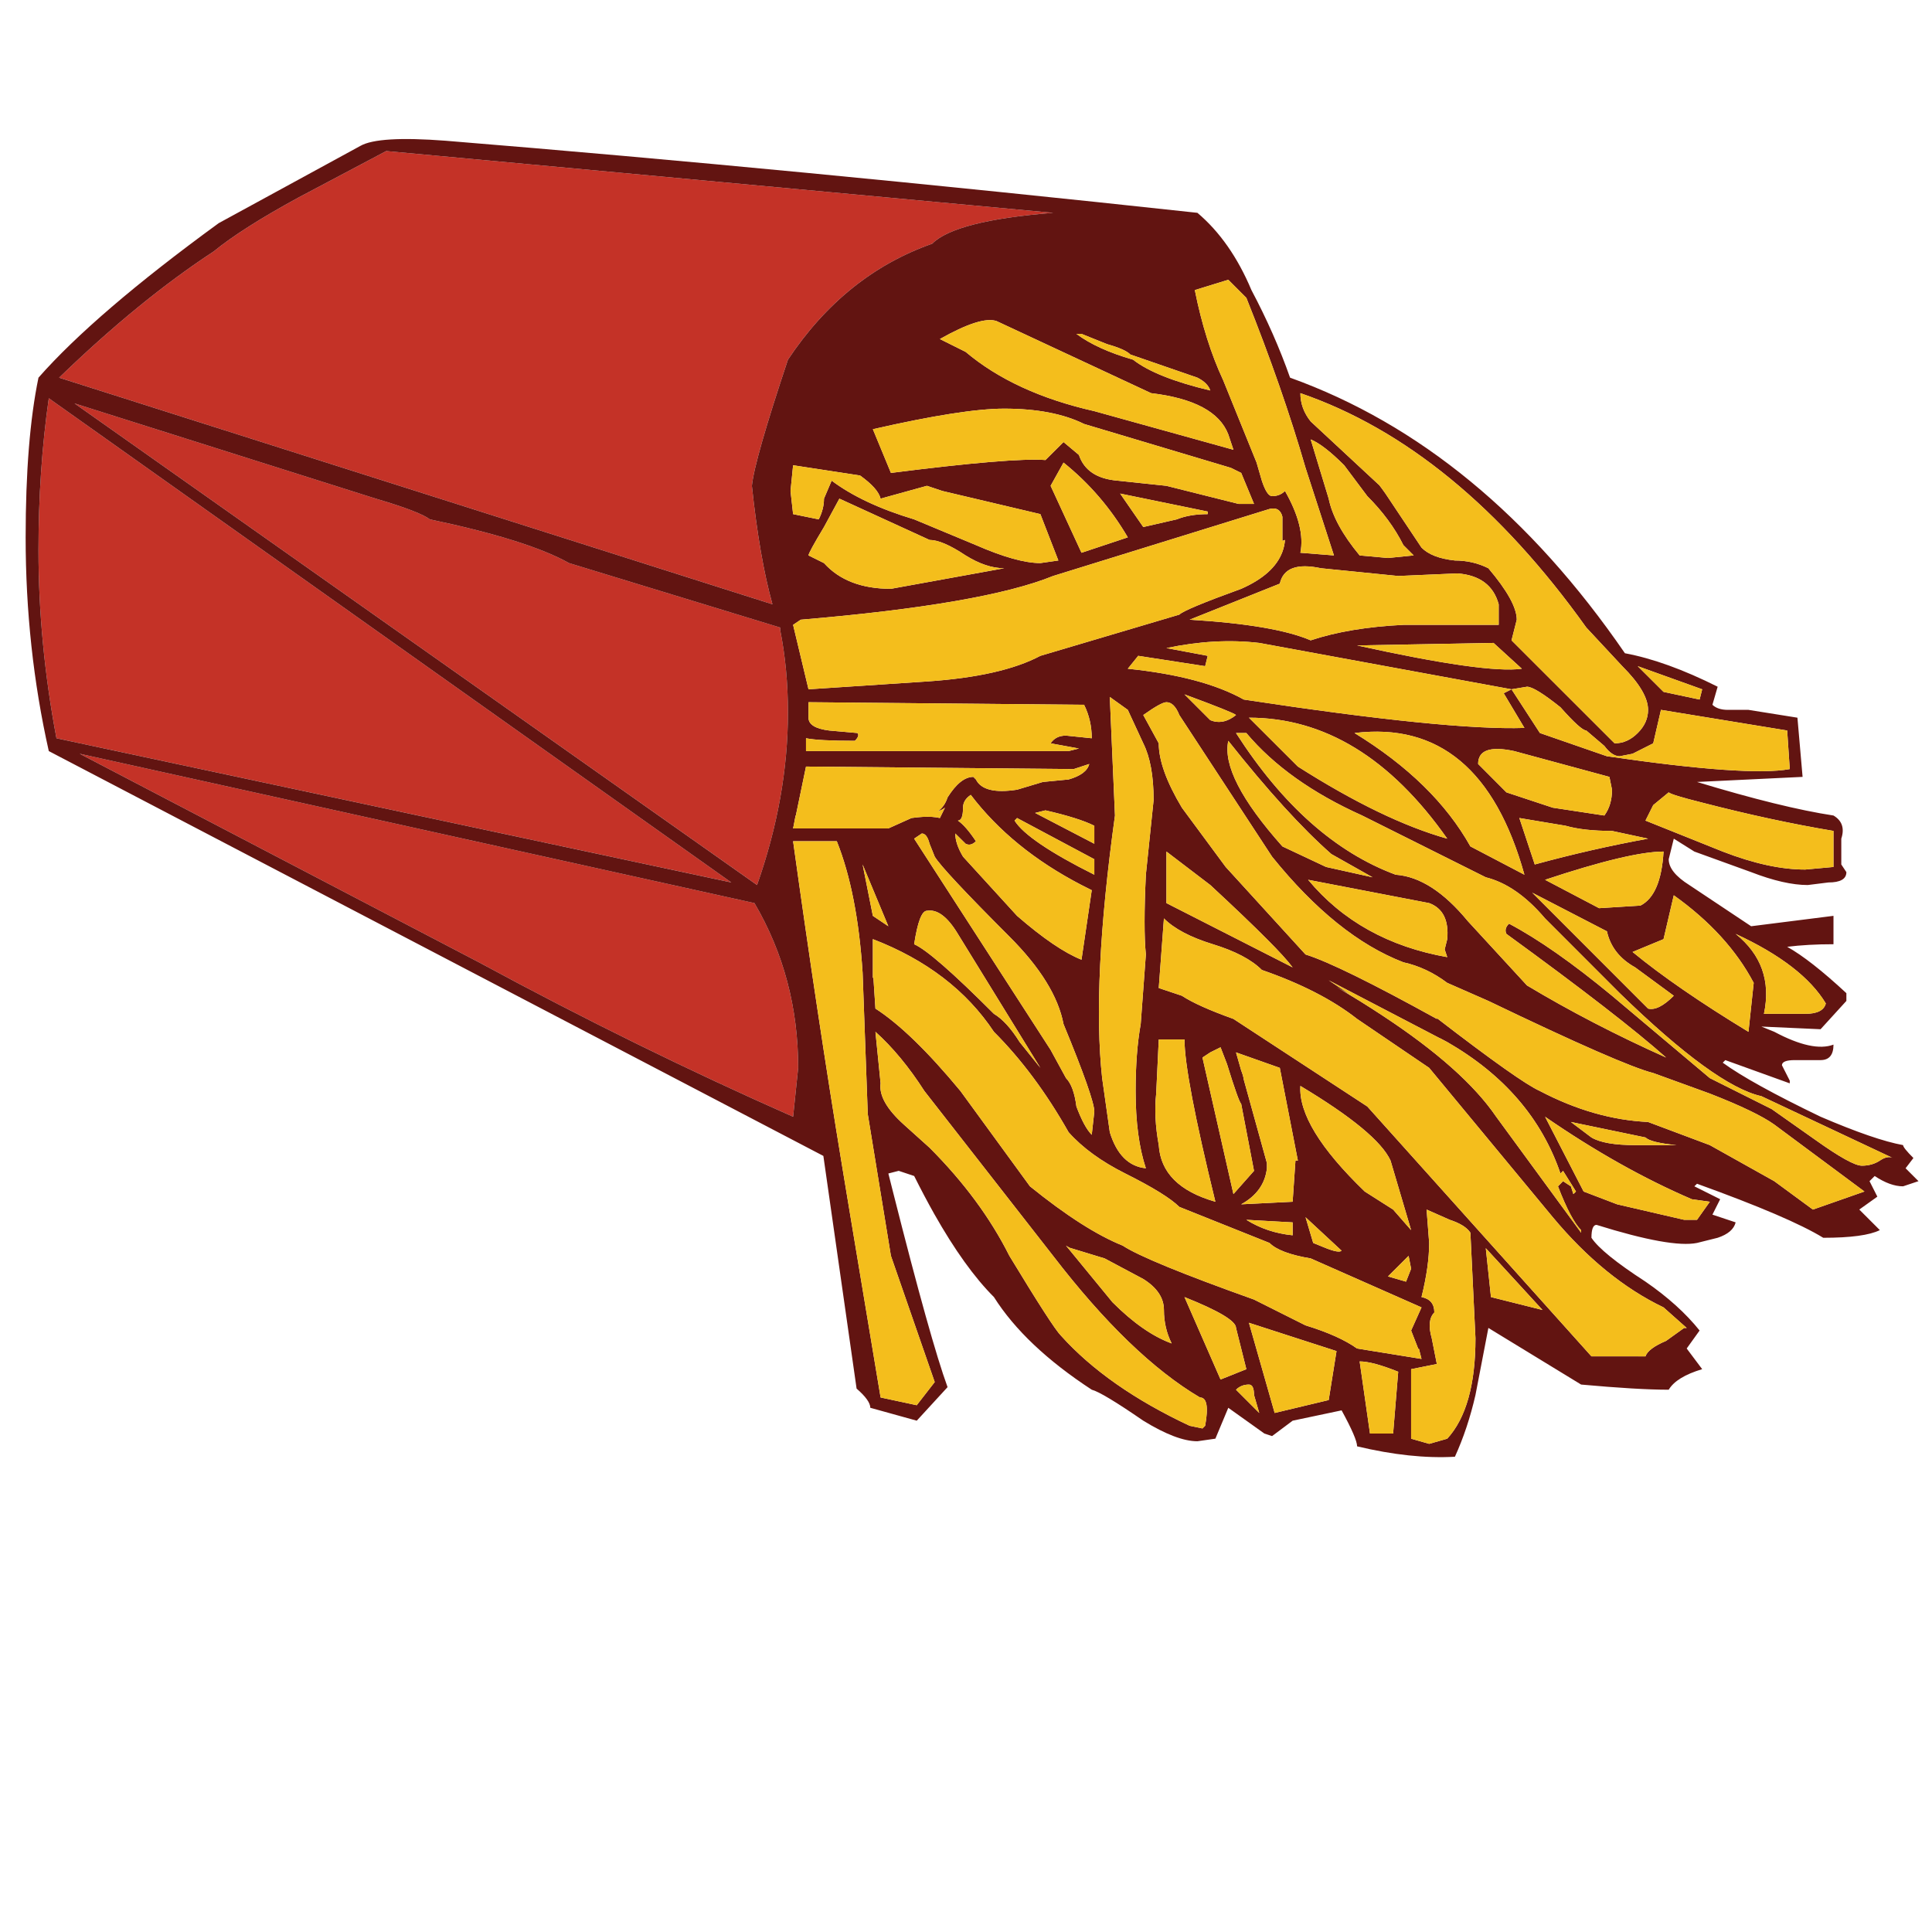 <?xml version="1.0" encoding="utf-8"?>
<!-- Generator: Adobe Illustrator 16.0.0, SVG Export Plug-In . SVG Version: 6.00 Build 0)  -->
<!DOCTYPE svg PUBLIC "-//W3C//DTD SVG 1.1//EN" "http://www.w3.org/Graphics/SVG/1.1/DTD/svg11.dtd">
<svg version="1.1" id="Layer_1" xmlns="http://www.w3.org/2000/svg" xmlns:xlink="http://www.w3.org/1999/xlink" x="0px" y="0px"
	 width="300px" height="300px" viewBox="0 0 300 300" enable-background="new 0 0 300 300" xml:space="preserve">
<g>
	<path fill-rule="evenodd" clip-rule="evenodd" fill="#C43227" d="M123.941,165.817l-0.789,7.589
		c-16.271-7.188-32.535-15.183-48.791-23.981L12.374,117.04l104.78,23.193C121.679,147.955,123.941,156.483,123.941,165.817z
		 M58.358,77.429c4.533,1.336,7.335,2.409,8.403,3.219c10.127,2.129,17.329,4.392,21.602,6.787l32.786,10.006v0.401
		c0.802,3.999,1.203,8.261,1.203,12.786c0,8.799-1.599,17.732-4.796,26.799L11.571,62.64L58.358,77.429z M5.974,85.432
		c0-8.258,0.534-16.122,1.602-23.594l105.983,75.189L8.767,114.635C6.905,104.768,5.974,95.033,5.974,85.432z M9.18,58.645
		c8.265-7.998,16.262-14.531,23.994-19.599c2.93-2.396,7.33-5.193,13.199-8.39l13.6-7.201l103.554,9.592
		c-10.128,0.802-16.389,2.401-18.785,4.797c-9.067,3.198-16.531,9.2-22.392,18.008c-3.464,10.385-5.331,16.914-5.598,19.586
		c0.793,7.472,1.857,13.604,3.193,18.396L9.18,58.645z"/>
	<path fill-rule="evenodd" clip-rule="evenodd" fill="#621411" d="M9.18,58.645l110.766,35.19c-1.336-4.792-2.4-10.924-3.193-18.396
		c0.267-2.672,2.134-9.201,5.598-19.586c5.86-8.808,13.324-14.811,22.392-18.008c2.396-2.396,8.657-3.995,18.785-4.797
		L59.973,23.455l-13.6,7.201c-5.869,3.197-10.269,5.994-13.199,8.39C25.442,44.113,17.445,50.646,9.18,58.645z M33.962,34.65
		l22.004-11.998c1.861-1.06,6.262-1.327,13.199-0.801c35.992,2.931,74.914,6.662,116.766,11.195c3.465,2.931,6.262,6.93,8.39,11.998
		c2.406,4.533,4.405,9.066,5.999,13.6c20.004,7.196,37.336,21.461,51.996,42.792c4.266,0.792,9.066,2.525,14.401,5.197l-0.813,2.805
		c0.543,0.526,1.344,0.79,2.404,0.79h3.193l7.602,1.214l0.801,9.192l-16.393,0.789c8.792,2.664,15.854,4.399,21.19,5.21
		c1.335,0.792,1.74,1.991,1.213,3.594v4.007l0.79,1.189c0,1.069-0.931,1.604-2.793,1.604l-3.205,0.4
		c-2.404,0-5.336-0.667-8.791-2.004l-8.817-3.193l-3.193-2.003l-0.789,3.193c0,1.336,1.064,2.671,3.193,4.007l9.606,6.399
		l12.786-1.615v4.408c-2.664,0-5.061,0.134-7.189,0.4c2.396,1.336,5.46,3.736,9.192,7.201v1.202l-4.008,4.396l-9.191-0.414
		l2.004,0.813c3.999,2.129,7.063,2.793,9.192,1.991c0,1.604-0.669,2.405-2.005,2.405h-3.995c-1.335,0-2.004,0.268-2.004,0.802
		l1.215,2.392v0.414l-10.005-3.607l-0.402,0.401c2.94,2.137,8.004,4.933,15.191,8.39c5.603,2.404,9.873,3.874,12.812,4.407
		c0,0.269,0.534,0.936,1.604,2.005l-1.215,1.59l2.003,2.004l-2.392,0.801c-1.336,0-2.806-0.534-4.408-1.602l-0.802,0.801
		l1.215,2.405l-2.806,2.003l3.194,3.193c-1.595,0.793-4.524,1.19-8.791,1.19c-3.466-2.129-9.998-4.927-19.6-8.391l-0.413,0.399
		l4.008,2.004l-1.202,2.393l3.606,1.202c-0.267,1.068-1.198,1.866-2.793,2.393l-3.206,0.801c-2.672,0.542-7.872-0.392-15.604-2.805
		c-0.525,0-0.789,0.667-0.789,2.004c1.061,1.603,3.857,3.873,8.391,6.812c3.473,2.396,6.273,4.926,8.403,7.589l-2.004,2.793
		l2.405,3.207c-2.672,0.801-4.405,1.864-5.198,3.192c-3.205,0-7.738-0.268-13.6-0.801l-14.402-8.792l-2.003,10.406
		c-0.793,3.466-1.858,6.663-3.193,9.594c-4.532,0.259-9.597-0.28-15.189-1.615c0-0.793-0.803-2.654-2.405-5.587l-7.602,1.604
		l-3.194,2.391l-1.202-0.399l-5.597-3.995l-2.005,4.796l-2.792,0.401c-2.137,0-4.938-1.065-8.403-3.193
		c-4.258-2.931-6.925-4.534-8.002-4.81c-6.922-4.525-11.985-9.321-15.191-14.388c-3.021-3.015-6.114-7.323-9.279-12.925
		c-1.027-1.829-2.062-3.787-3.105-5.873l-2.405-0.802l-1.603,0.413c0.25,0.993,0.497,1.971,0.739,2.931
		c3.891,15.396,6.708,25.477,8.453,30.243l-4.783,5.21l-7.214-2.004c0-0.752-0.709-1.745-2.129-2.98l-5.159-36.13L7.576,116.627
		C5.181,105.965,3.982,94.903,3.982,83.44c0-10.135,0.664-18.401,1.992-24.796C11.842,51.974,21.173,43.976,33.962,34.65z
		 M5.974,85.432c0,9.601,0.931,19.335,2.792,29.203l104.793,22.392L7.576,61.838C6.508,69.31,5.974,77.174,5.974,85.432z
		 M58.358,77.429L11.571,62.64l105.983,74.788c3.197-9.067,4.796-18,4.796-26.799c0-4.525-0.401-8.787-1.203-12.786v-0.401
		L88.363,87.435c-4.273-2.396-11.475-4.658-21.602-6.787C65.693,79.838,62.891,78.765,58.358,77.429z M123.152,79.833l3.982,0.814
		c0.543-1.077,0.814-2.15,0.814-3.219l1.189-2.793c3.207,2.405,7.477,4.409,12.812,6.012l9.591,3.995
		c4.26,1.862,7.595,2.792,10.008,2.792l2.793-0.401l-2.793-7.201l-15.216-3.594l-2.392-0.801l-7.201,1.991
		c-0.259-1.06-1.323-2.258-3.193-3.594l-10.394-1.59l-0.401,3.995L123.152,79.833z M123.152,97.028l2.392,10.006l18.396-1.215
		c7.732-0.525,13.599-1.854,17.608-3.982l21.577-6.399c0.533-0.543,3.735-1.879,9.605-4.008c3.405-1.495,5.538-3.41,6.398-5.748
		c0.218-0.584,0.351-1.198,0.401-1.841l-0.401,0.15v-3.757c-0.267-1.06-0.935-1.461-2.004-1.202l-33.599,10.406
		c-7.197,2.931-20.259,5.193-39.186,6.788L123.152,97.028z M125.544,111.442c0,1.061,1.069,1.725,3.206,1.992l4.384,0.388
		c0.275,0.267,0.146,0.671-0.389,1.214c-3.74,0-6.27-0.134-7.589-0.401v1.992h40.776l1.603-0.401l-4.396-0.801
		c0.526-0.801,1.322-1.202,2.392-1.202l3.995,0.413c0-1.87-0.396-3.602-1.189-5.197l-42.792-0.4V111.442z M171.93,53.447
		l-3.994-1.603h-0.79c2.129,1.595,5.06,2.93,8.792,4.007c2.396,1.862,6.395,3.456,11.997,4.784
		c-0.268-0.793-0.935-1.457-2.004-1.991l-10.406-3.594C174.998,54.508,173.801,53.973,171.93,53.447z M190.728,43.442l-5.197,1.603
		c1.067,5.335,2.537,10.002,4.407,14l5.185,12.787l0.814,2.804c0.525,1.604,1.057,2.405,1.59,2.405c0.803,0,1.47-0.267,2.005-0.801
		c2.129,3.732,2.926,6.93,2.392,9.592l5.21,0.414l-4.409-13.6c-2.396-8.273-5.46-17.073-9.192-26.399L190.728,43.442z
		 M149.94,54.637c5.068,4.275,11.73,7.342,19.986,9.205l21.603,5.998l-0.801-2.392c-1.336-3.473-5.332-5.606-11.985-6.399
		l-24.006-11.195c-1.604-0.543-4.535,0.388-8.792,2.792L149.94,54.637z M163.139,75.438l4.797,10.394l7.188-2.392
		c-2.655-4.533-5.981-8.403-9.98-11.608L163.139,75.438z M165.143,68.639l2.392,2.003c0.802,2.396,2.802,3.728,5.998,3.995
		l7.589,0.802l11.196,2.805h2.405l-1.991-4.809l-1.604-0.789l-22.791-6.813c-3.206-1.587-7.343-2.379-12.411-2.379
		c-4.258,0-11.053,1.064-20.387,3.193l2.805,6.787c12.531-1.595,20.529-2.263,23.994-2.004L165.143,68.639z M127.949,81.837
		c-1.604,2.664-2.405,4.133-2.405,4.409l2.405,1.189c2.396,2.664,5.86,3.995,10.394,3.995l17.582-3.193
		c-1.853,0-3.849-0.664-5.985-1.991c-2.405-1.603-4.271-2.404-5.599-2.404l-14.001-6.412L127.949,81.837z M187.534,79.433
		l-13.601-2.792l3.594,5.196l5.197-1.189c1.336-0.542,2.938-0.814,4.81-0.814V79.433z M206.317,77.429
		c0.544,2.671,2.146,5.61,4.809,8.816l4.396,0.401l3.995-0.401l-1.603-1.603c-1.328-2.664-3.193-5.197-5.599-7.602l-3.594-4.796
		c-2.129-2.129-3.861-3.465-5.198-4.008L206.317,77.429z M172.33,108.224l0.802,18.409c-2.403,17.323-3.067,30.915-1.991,40.775
		l1.189,8.402c1.068,3.466,2.936,5.33,5.599,5.598c-1.061-3.188-1.591-7.188-1.591-11.997c0-3.999,0.263-7.463,0.79-10.394
		l0.801-10.808c-0.268-2.663-0.268-6.792,0-12.385l1.202-11.597c0-3.732-0.534-6.667-1.604-8.804l-2.404-5.197L172.33,108.224z
		 M175.123,103.841c7.731,0.793,13.734,2.387,18.009,4.784c21.063,3.206,35.59,4.675,43.58,4.408l-3.218-5.385l1.215-0.613
		l-39.173-7.201c-4.542-0.534-9.347-0.268-14.415,0.801l6.413,1.203l-0.401,1.603l-10.395-1.603L175.123,103.841z M177.527,111.029
		l2.404,4.396c0,2.664,1.198,5.994,3.594,9.994l6.801,9.204l12.397,13.588c3.466,1.077,10.261,4.412,20.388,10.006l0.051-0.088
		c8.574,6.604,13.892,10.365,15.954,11.283c5.603,2.938,11.2,4.542,16.794,4.809l9.592,3.594l10.007,5.599l5.998,4.408l8.003-2.805
		l-14.001-10.395c-1.871-1.336-5.206-2.938-10.007-4.81l-8.791-3.193c-3.205-0.801-11.737-4.533-25.598-11.195l-6.387-2.805
		c-2.137-1.604-4.407-2.667-6.812-3.193c-6.921-2.663-13.718-8.132-20.389-16.405l-14.4-21.991
		c-0.526-1.328-1.194-1.991-2.005-1.991C180.596,109.038,179.397,109.701,177.527,111.029z M191.93,111.029
		c-0.267-0.267-2.936-1.335-8.003-3.206l4.008,4.007C189.27,112.365,190.602,112.097,191.93,111.029z M198.729,90.628l-14.001,5.598
		c8.799,0.535,15.065,1.603,18.796,3.206c3.991-1.327,8.789-2.129,14.391-2.404h14.802v-3.193c-0.801-2.931-2.935-4.529-6.398-4.796
		l-9.205,0.401l-11.984-1.202C201.396,87.435,199.264,88.233,198.729,90.628z M203.524,65.445l10.608,9.855c0-0.008,0-0.017,0-0.024
		c0.333,0.434,0.669,0.889,1.002,1.365l5.598,8.39c1.061,1.077,2.788,1.745,5.185,2.003c1.861,0,3.594,0.401,5.196,1.203
		c2.939,3.464,4.409,6.128,4.409,7.99l-0.813,3.206l16.004,15.992c1.336,0,2.534-0.535,3.594-1.603
		c1.069-1.061,1.604-2.259,1.604-3.594c0-1.862-1.336-4.125-4.008-6.788l-5.586-5.999c-13.333-18.667-28.131-30.798-44.394-36.392
		C201.923,62.652,202.457,64.117,203.524,65.445z M234.709,107.034l4.407,6.788l10.407,3.606
		c14.651,2.137,24.114,2.801,28.389,1.991l-0.4-5.985l-19.598-3.206l-1.203,5.197l-3.205,1.616l-1.991,0.388
		c-0.802,0-1.6-0.534-2.393-1.603l-2.806-2.392c-0.534,0-1.87-1.203-4.008-3.607c-2.663-2.129-4.395-3.193-5.196-3.193
		L234.709,107.034z M231.916,99.833l-21.188,0.388c13.324,2.938,21.853,4.145,25.583,3.62L231.916,99.833z M258.314,107.435
		l5.598,1.19l0.401-1.59l-10.007-3.594L258.314,107.435z M284.701,129.025c-6.396-1.069-13.192-2.534-20.388-4.396
		c-3.208-0.802-4.939-1.332-5.198-1.591l-2.404,1.979l-1.202,2.405l11.996,4.809c4.802,1.862,9.067,2.793,12.8,2.793l4.396-0.401
		V129.025z M249.91,120.634l-14.789-4.007c-3.731-0.802-5.598-0.134-5.598,2.003l4.396,4.408l7.2,2.38l8.003,1.215
		c0.793-1.077,1.189-2.413,1.189-4.008L249.91,120.634z M250.312,129.025c-2.938,0-5.338-0.268-7.2-0.802l-7.189-1.202l2.394,7.213
		c5.868-1.603,11.733-2.939,17.595-4.007L250.312,129.025z M253.506,147.822c4.534,3.732,10.531,7.864,17.995,12.397l0.813-7.601
		c-2.671-5.068-6.808-9.602-12.41-13.6l-1.59,6.812L253.506,147.822z M254.72,140.621c2.129-1.069,3.327-3.865,3.595-8.391
		c-3.465,0-9.597,1.461-18.397,4.383l8.392,4.409L254.72,140.621z M249.523,144.615l-11.597-5.998l17.983,17.995
		c1.06,0.276,2.392-0.387,3.994-1.991l-5.998-4.408C251.51,148.878,250.049,147.012,249.523,144.615z M283.511,155.812
		c-2.404-3.99-7.071-7.589-14.001-10.795c3.998,3.206,5.465,7.343,4.396,12.411h6.399
		C282.175,157.427,283.243,156.889,283.511,155.812z M236.712,135.825c-4.525-16.255-13.321-23.589-26.386-22.003
		c8.266,5.067,14.263,10.936,17.996,17.607L236.712,135.825z M224.727,145.83c0.26-2.938-0.675-4.804-2.805-5.597l-18.797-3.62
		c5.334,6.403,12.535,10.407,21.602,12.01l-0.399-1.203L224.727,145.83z M214.709,157.716c8.382,5.518,14.256,10.747,17.619,15.69
		l13.188,18.008v-0.4c-1.062-1.068-2.259-3.335-3.594-6.801l0.788-0.801l1.216,0.801l0.388,1.202l0.401-0.399l-2.005-3.206
		l-0.401,0.413c-2.921-8.541-8.782-15.345-17.582-20.413c-0.283-0.15-0.566-0.3-0.851-0.451c-0.025-0.008-0.047-0.021-0.063-0.037
		l-0.225-0.112v0.013l-17.271-9.004l3.482,2.316c-0.734-0.418-1.498-0.844-2.292-1.277c1.303,0.759,2.563,1.516,3.783,2.266
		C212.467,156.257,213.606,156.988,214.709,157.716z M234.32,143.426c4.533,2.396,9.863,6.128,15.991,11.195l15.19,12.787
		l9.605,4.809l6.801,4.796c3.73,2.663,6.131,3.995,7.2,3.995c1.062,0,1.991-0.263,2.793-0.789c0.769-0.518,1.415-0.663,1.94-0.438
		l-20.337-9.567c-4.792-1.06-12.123-6.391-21.99-15.992l-11.598-11.609c-2.93-3.456-5.998-5.585-9.204-6.387l-19.197-9.592
		c-7.731-3.473-13.727-7.744-17.984-12.811h-1.602c7.196,11.204,15.461,18.538,24.796,22.003c3.731,0.267,7.464,2.667,11.194,7.201
		l9.192,9.993c6.671,3.999,13.871,7.732,21.603,11.195c-4.801-4.266-13.066-10.665-24.796-19.198
		C233.652,144.481,233.786,143.952,234.32,143.426z M245.904,185.016l5.209,1.99l10.395,2.404h2.003l1.991-2.805l-2.793-0.389
		c-7.463-3.205-15.06-7.476-22.792-12.811L245.904,185.016z M247.118,176.625c1.336,0.793,3.599,1.188,6.788,1.188h6.398
		c-2.663-0.267-4.262-0.662-4.796-1.188l-11.583-2.405L247.118,176.625z M221.521,187.82l0.4,5.185c0,2.403-0.396,5.206-1.189,8.404
		c1.327,0.258,1.991,1.055,1.991,2.391c-0.802,0.811-0.935,2.146-0.401,4.007l0.789,3.995l-3.994,0.803v10.794l2.805,0.801
		l2.805-0.801c2.923-3.197,4.384-8.395,4.384-15.592l-0.788-16.393c-0.535-0.811-1.604-1.478-3.207-2.004L221.521,187.82z
		 M219.117,197.013l-0.389-2.004l-3.206,3.193l2.806,0.813L219.117,197.013z M220.319,209.397h-0.113l-1.089-2.793l1.615-3.594
		l-17.208-7.603c-3.196-0.533-5.329-1.334-6.398-2.403l-14-5.598c-1.337-1.327-4.134-3.056-8.392-5.185
		c-3.731-1.871-6.666-4.008-8.803-6.412c-3.465-6.128-7.33-11.325-11.598-15.592c-4.256-6.402-10.523-11.199-18.796-14.389v5.986
		c0.025,0.017,0.054,0.033,0.087,0.051l0.313,4.745c3.732,2.405,8.131,6.671,13.199,12.799l10.795,14.802
		c5.603,4.534,10.403,7.602,14.401,9.206c2.396,1.586,9.191,4.379,20.389,8.376l8.001,4.009c3.466,1.061,6.133,2.259,8.004,3.594
		l10.005,1.616L220.319,209.397z M219.117,191.014l-3.193-10.795c-1.336-2.938-6.003-6.804-14.001-11.597
		c-0.259,4.258,3.072,9.724,9.993,16.394l4.408,2.805L219.117,191.014z M230.713,193.819l0.802,7.59l8.003,2.003L230.713,193.819z
		 M247.118,210.612h8.391c0.267-0.81,1.335-1.611,3.206-2.404l2.793-2.004h0.4l-3.594-3.193
		c-6.128-2.938-11.859-7.605-17.195-14.001l-19.197-23.192l-11.194-7.602c-3.733-2.938-8.663-5.473-14.791-7.602
		c-1.603-1.602-4.137-2.934-7.601-3.994c-3.474-1.069-6.008-2.405-7.602-4.008l-0.803,10.808l3.594,1.201
		c1.604,1.061,4.271,2.26,8.003,3.595l20.788,13.6L247.118,210.612z M205.918,134.622l7.213,1.603l-6.399-3.607
		c-4.542-3.99-9.876-9.851-16.004-17.582c-0.803,3.732,1.999,9.195,8.402,16.393L205.918,134.622z M169.926,133.42l-11.997-6.399
		l-0.389,0.401c1.337,2.137,5.465,4.938,12.386,8.403V133.42z M169.926,128.223c-1.594-0.801-4.124-1.599-7.589-2.391l-1.602,0.4
		l9.19,4.784V128.223z M169.525,138.229l-1.59-0.801c-7.196-3.731-12.928-8.398-17.195-14c-0.801,0.534-1.202,1.197-1.202,1.991
		c0,1.335-0.267,2.003-0.801,2.003c0.801,0.535,1.737,1.604,2.804,3.206c-0.533,0.535-1.067,0.664-1.601,0.388l-1.604-1.59
		c0,1.06,0.401,2.258,1.202,3.594l8.39,9.192c4,3.473,7.335,5.744,10.007,6.812L169.525,138.229z M179.932,161.409l-0.4,8.402
		c-0.267,2.396-0.134,5.064,0.4,8.002c0.268,4.268,3.198,7.198,8.791,8.792c-3.197-13.058-4.796-21.456-4.796-25.196H179.932z
		 M196.727,145.83c-2.13-2.146-5.06-4.946-8.792-8.403l-6.813-5.197v8.003l19.6,9.98
		C199.928,149.153,198.596,147.692,196.727,145.83z M165.932,121.035c1.869-0.535,2.938-1.336,3.206-2.405l-2.405,0.789
		l-41.577-0.388l-1.578,7.602h-0.037l-0.289,1.503c-0.033,0.166-0.066,0.334-0.1,0.501h14.79l3.594-1.616
		c0.326-0.042,0.639-0.079,0.94-0.113c0.267-0.025,0.529-0.045,0.788-0.063c1.069-0.058,1.963,0,2.68,0.175l0.79-1.603
		c-0.293,0.226-0.664,0.418-1.115,0.576c0.71-0.51,1.215-1.231,1.515-2.167c1.335-2.129,2.672-3.193,4.008-3.193l0.399,0.401
		c0.794,1.594,2.923,2.125,6.388,1.59l4.008-1.202L165.932,121.035z M143.139,129.425l-1.189,0.801l21.189,32.798l2.392,4.384
		c0.802,0.81,1.34,2.278,1.615,4.407c0.794,2.129,1.586,3.595,2.38,4.396l0.4-3.595c0-1.335-1.594-5.869-4.783-13.6
		c-0.811-4.266-3.611-8.796-8.403-13.588c-6.938-6.938-10.803-11.074-11.596-12.41l-0.802-2.004
		C144.074,129.956,143.673,129.425,143.139,129.425z M141.95,146.62c1.861,0.801,5.99,4.404,12.384,10.807
		c1.337,0.793,2.669,2.254,3.996,4.383l3.219,4.008l-12.812-20.801c-1.604-2.664-3.202-3.861-4.796-3.594
		C143.139,141.422,142.476,143.155,141.95,146.62z M137.942,143.827l-3.996-9.593l1.591,7.978L137.942,143.827z M129.94,130.627
		h-6.788c2.53,18.183,5.063,34.976,7.601,50.38c0.393,2.43,0.79,4.83,1.19,7.201l4.796,28.79l5.611,1.202l2.792-3.594l-6.8-19.599
		l-3.595-22.004l-0.802-21.978C133.404,142.754,132.069,135.954,129.94,130.627z M140.347,174.621l3.994,3.594
		c5.327,5.335,9.459,10.933,12.398,16.794c4.525,7.463,7.192,11.592,8.001,12.385c4.794,5.335,11.456,10.002,19.988,14.002
		l1.991,0.412l0.413-0.412c0.534-2.932,0.268-4.396-0.802-4.396c-7.205-4.258-14.807-11.588-22.804-21.99l-19.987-25.598
		c-2.396-3.731-4.931-6.795-7.602-9.192l0.801,8.004C136.481,170.084,137.683,172.217,140.347,174.621z M165.53,193.419l7.214,8.79
		c3.189,3.197,6.253,5.331,9.192,6.4c-0.802-1.604-1.202-3.336-1.202-5.197c0-1.871-1.069-3.474-3.207-4.809l-5.998-3.195
		l-5.461-1.665l0.139,0.088L165.53,193.419z M192.731,166.219c0.225,0.567,0.358,1.038,0.4,1.414l3.595,12.974
		c0,0.26,0,0.519,0,0.777c0,0.009,0.003,0.021,0.012,0.037l-0.012-0.013c-0.268,2.405-1.6,4.271-3.995,5.598l7.989-0.4l0.438-6.387
		h0.376l-2.805-14.401l-6.8-2.404L192.731,166.219z M189.525,162.623l-1.591,0.79l-1.215,0.801l4.809,21.201l3.194-3.605
		l-1.991-10.394c-0.276-0.269-1.011-2.334-2.205-6.199L189.525,162.623z M200.721,189.812l-7.189-0.401
		c2.129,1.337,4.526,2.138,7.189,2.404V189.812z M203.914,193.005l2.004,0.814c1.335,0.525,2.137,0.654,2.404,0.388l-5.599-5.197
		L203.914,193.005z M193.934,205.402l3.994,14.001l8.39-2.003l1.215-7.602L193.934,205.402z M183.927,201.409l5.599,12.797
		l4.006-1.602l-1.602-6.4C191.93,205.135,189.262,203.537,183.927,201.409z M195.536,219.403l-0.813-2.793
		c0-1.076-0.265-1.614-0.789-1.614c-0.802,0-1.47,0.267-2.004,0.801L195.536,219.403z M217.113,213.004
		c-2.655-1.068-4.65-1.603-5.987-1.603l1.604,11.196h3.594L217.113,213.004z M224.727,130.227
		c-8.808-12.523-19.072-18.785-30.793-18.785l7.601,7.589C210.326,124.624,218.057,128.356,224.727,130.227z M123.941,165.817
		c0-9.334-2.263-17.862-6.788-25.584L12.374,117.04l61.988,32.385c16.255,8.799,32.519,16.794,48.791,23.981L123.941,165.817z"/>
	<path fill-rule="evenodd" clip-rule="evenodd" fill="#F4BE1C" d="M224.727,130.227c-6.67-1.87-14.4-5.603-23.192-11.195
		l-7.601-7.589C205.654,111.442,215.919,117.704,224.727,130.227z M217.113,213.004l-0.789,9.594h-3.594l-1.604-11.196
		C212.463,211.401,214.458,211.936,217.113,213.004z M195.536,219.403l-3.606-3.606c0.534-0.534,1.202-0.801,2.004-0.801
		c0.524,0,0.789,0.538,0.789,1.614L195.536,219.403z M183.927,201.409c5.335,2.128,8.003,3.726,8.003,4.795l1.602,6.4l-4.006,1.602
		L183.927,201.409z M193.934,205.402l13.599,4.396l-1.215,7.602l-8.39,2.003L193.934,205.402z M203.914,193.005l-1.19-3.995
		l5.599,5.197c-0.268,0.267-1.069,0.138-2.404-0.388L203.914,193.005z M200.721,189.812v2.003c-2.663-0.267-5.061-1.067-7.189-2.404
		L200.721,189.812z M189.525,162.623l1.001,2.594c1.194,3.865,1.929,5.931,2.205,6.199l1.991,10.394l-3.194,3.605l-4.809-21.201
		l1.215-0.801L189.525,162.623z M192.731,166.219l-0.802-2.806l6.8,2.404l2.805,14.401h-0.376l-0.438,6.387l-7.989,0.4
		c2.396-1.327,3.728-3.192,3.995-5.598l0.012,0.013c-0.009-0.016-0.012-0.028-0.012-0.037c0-0.259,0-0.518,0-0.777l-3.595-12.974
		C193.09,167.257,192.956,166.786,192.731,166.219z M165.53,193.419l0.677,0.412l-0.139-0.088l5.461,1.665l5.998,3.195
		c2.138,1.335,3.207,2.938,3.207,4.809c0,1.861,0.4,3.594,1.202,5.197c-2.939-1.069-6.003-3.203-9.192-6.4L165.53,193.419z
		 M140.347,174.621c-2.665-2.404-3.866-4.537-3.607-6.398l-0.801-8.004c2.671,2.397,5.206,5.461,7.602,9.192l19.987,25.598
		c7.997,10.402,15.599,17.732,22.804,21.99c1.069,0,1.336,1.465,0.802,4.396l-0.413,0.412l-1.991-0.412
		c-8.532-4-15.194-8.667-19.988-14.002c-0.809-0.793-3.476-4.922-8.001-12.385c-2.938-5.861-7.071-11.459-12.398-16.794
		L140.347,174.621z M129.94,130.627c2.129,5.327,3.464,12.126,4.007,20.4l0.802,21.978l3.595,22.004l6.8,19.599l-2.792,3.594
		l-5.611-1.202l-4.796-28.79c-0.4-2.371-0.797-4.771-1.19-7.201c-2.538-15.404-5.071-32.197-7.601-50.38H129.94z M137.942,143.827
		l-2.404-1.615l-1.591-7.978L137.942,143.827z M141.95,146.62c0.526-3.465,1.189-5.198,1.991-5.198
		c1.594-0.267,3.193,0.931,4.796,3.594l12.812,20.801l-3.219-4.008c-1.327-2.129-2.659-3.59-3.996-4.383
		C147.939,151.023,143.811,147.42,141.95,146.62z M143.139,129.425c0.534,0,0.935,0.53,1.202,1.59l0.802,2.004
		c0.793,1.336,4.659,5.472,11.596,12.41c4.792,4.792,7.593,9.322,8.403,13.588c3.189,7.73,4.783,12.265,4.783,13.6l-0.4,3.595
		c-0.794-0.802-1.586-2.268-2.38-4.396c-0.275-2.129-0.813-3.598-1.615-4.407l-2.392-4.384l-21.189-32.798L143.139,129.425z
		 M165.932,121.035l-3.995,0.388l-4.008,1.202c-3.465,0.536-5.594,0.004-6.388-1.59l-0.399-0.401c-1.336,0-2.672,1.064-4.008,3.193
		c-0.3,0.936-0.805,1.657-1.515,2.167c0.451-0.158,0.822-0.351,1.115-0.576l-0.79,1.603c-0.717-0.175-1.611-0.233-2.68-0.175
		c-0.259,0.018-0.521,0.037-0.788,0.063c-0.301,0.034-0.614,0.071-0.94,0.113l-3.594,1.616h-14.79
		c0.034-0.167,0.067-0.335,0.1-0.501l0.289-1.503h0.037l1.578-7.602l41.577,0.388l2.405-0.789
		C168.87,119.699,167.801,120.5,165.932,121.035z M196.727,145.83c1.869,1.862,3.201,3.323,3.994,4.383l-19.6-9.98v-8.003
		l6.813,5.197C191.667,140.884,194.597,143.685,196.727,145.83z M179.932,161.409h3.995c0,3.74,1.599,12.139,4.796,25.196
		c-5.593-1.594-8.523-4.524-8.791-8.792c-0.534-2.938-0.667-5.605-0.4-8.002L179.932,161.409z M169.525,138.229l-1.59,10.795
		c-2.672-1.068-6.007-3.339-10.007-6.812l-8.39-9.192c-0.801-1.336-1.202-2.534-1.202-3.594l1.604,1.59
		c0.534,0.275,1.068,0.146,1.601-0.388c-1.067-1.603-2.002-2.671-2.804-3.206c0.534,0,0.801-0.668,0.801-2.003
		c0-0.794,0.401-1.457,1.202-1.991c4.267,5.603,9.999,10.269,17.195,14L169.525,138.229z M169.926,128.223v2.793l-9.19-4.784
		l1.602-0.4C165.802,126.624,168.332,127.421,169.926,128.223z M169.926,133.42v2.405c-6.921-3.465-11.049-6.267-12.386-8.403
		l0.389-0.401L169.926,133.42z M205.918,134.622l-6.788-3.193c-6.403-7.197-9.205-12.661-8.402-16.393
		c6.128,7.731,11.462,13.592,16.004,17.582l6.399,3.607L205.918,134.622z M247.118,210.612l-34.802-38.797l-20.788-13.6
		c-3.732-1.335-6.399-2.534-8.003-3.595l-3.594-1.201l0.803-10.808c1.594,1.603,4.128,2.939,7.602,4.008
		c3.464,1.06,5.998,2.392,7.601,3.994c6.128,2.129,11.058,4.664,14.791,7.602l11.194,7.602l19.197,23.192
		c5.336,6.396,11.067,11.063,17.195,14.001l3.594,3.193h-0.4l-2.793,2.004c-1.871,0.793-2.939,1.595-3.206,2.404H247.118z
		 M230.713,193.819l8.805,9.593l-8.003-2.003L230.713,193.819z M219.117,191.014l-2.793-3.193l-4.408-2.805
		c-6.921-6.67-10.252-12.136-9.993-16.394c7.998,4.793,12.665,8.658,14.001,11.597L219.117,191.014z M220.319,209.397l0.413,1.616
		l-10.005-1.616c-1.871-1.335-4.538-2.533-8.004-3.594l-8.001-4.009c-11.197-3.997-17.992-6.79-20.389-8.376
		c-3.998-1.604-8.799-4.672-14.401-9.206l-10.795-14.802c-5.068-6.128-9.467-10.394-13.199-12.799l-0.313-4.745
		c-0.033-0.018-0.063-0.034-0.087-0.051v-5.986c8.273,3.189,14.54,7.986,18.796,14.389c4.268,4.267,8.133,9.464,11.598,15.592
		c2.137,2.404,5.071,4.541,8.803,6.412c4.258,2.129,7.055,3.857,8.392,5.185l14,5.598c1.069,1.069,3.202,1.87,6.398,2.403
		l17.208,7.603l-1.615,3.594l1.089,2.793H220.319z M219.117,197.013l-0.789,2.003l-2.806-0.813l3.206-3.193L219.117,197.013z
		 M221.521,187.82l3.594,1.59c1.603,0.526,2.672,1.193,3.207,2.004l0.788,16.393c0,1.885-0.1,3.632-0.301,5.242
		c-0.565,4.539-1.926,7.989-4.083,10.35l-2.805,0.801l-2.805-0.801v-10.794l3.994-0.803l-0.789-3.995
		c-0.533-1.861-0.4-3.196,0.401-4.007c0-1.336-0.664-2.133-1.991-2.391c0.794-3.198,1.189-6.001,1.189-8.404L221.521,187.82z
		 M247.118,176.625l-3.192-2.405l11.583,2.405c0.534,0.526,2.133,0.922,4.796,1.188h-6.398
		C250.717,177.813,248.454,177.418,247.118,176.625z M245.904,185.016l-5.987-11.609c7.732,5.335,15.329,9.605,22.792,12.811
		l2.793,0.389l-1.991,2.805h-2.003l-10.395-2.404L245.904,185.016z M234.32,143.426c-0.534,0.525-0.668,1.055-0.401,1.59
		c11.729,8.533,19.995,14.932,24.796,19.198c-7.731-3.463-14.932-7.196-21.603-11.195l-9.192-9.993
		c-3.73-4.534-7.463-6.934-11.194-7.201c-9.335-3.465-17.6-10.799-24.796-22.003h1.602c4.258,5.067,10.253,9.338,17.984,12.811
		l19.197,9.592c3.206,0.802,6.274,2.931,9.204,6.387l11.598,11.609c9.867,9.602,17.198,14.933,21.99,15.992l20.337,9.567
		c-0.525-0.225-1.172-0.079-1.94,0.438c-0.802,0.526-1.731,0.789-2.793,0.789c-1.069,0-3.47-1.332-7.2-3.995l-6.801-4.796
		l-9.605-4.809l-15.19-12.787C244.184,149.554,238.854,145.823,234.32,143.426z M214.709,157.716
		c-1.103-0.728-2.242-1.459-3.418-2.193c-1.22-0.75-2.48-1.507-3.783-2.266c0.794,0.434,1.558,0.859,2.292,1.277l-3.482-2.316
		l17.271,9.004v-0.013l0.225,0.112c0.017,0.017,0.038,0.029,0.063,0.037c0.284,0.151,0.567,0.301,0.851,0.451
		c1.44,0.829,2.801,1.704,4.083,2.625c6.557,4.715,11.056,10.645,13.499,17.788l0.401-0.413l2.005,3.206l-0.401,0.399l-0.388-1.202
		l-1.216-0.801l-0.788,0.801c1.335,3.466,2.532,5.732,3.594,6.801v0.4l-13.188-18.008c-0.966-1.419-2.139-2.861-3.519-4.327
		C225.384,165.437,220.684,161.648,214.709,157.716z M224.727,145.83l-0.399,1.59l0.399,1.203
		c-9.066-1.603-16.268-5.606-21.602-12.01l18.797,3.62C224.052,141.026,224.986,142.892,224.727,145.83z M236.712,135.825
		l-8.39-4.396c-3.733-6.671-9.73-12.54-17.996-17.607c7.609-0.924,13.771,1.178,18.483,6.305
		C232.188,123.805,234.821,129.037,236.712,135.825z M283.511,155.812c-0.268,1.077-1.336,1.615-3.206,1.615h-6.399
		c1.069-5.067-0.397-9.205-4.396-12.411C276.439,148.222,281.106,151.821,283.511,155.812z M249.523,144.615
		c0.525,2.396,1.986,4.263,4.383,5.598l5.998,4.408c-1.603,1.604-2.935,2.268-3.994,1.991l-17.983-17.995L249.523,144.615z
		 M254.72,140.621l-6.411,0.402l-8.392-4.409c8.801-2.922,14.933-4.383,18.397-4.383
		C258.047,136.755,256.849,139.552,254.72,140.621z M253.506,147.822l4.809-1.992l1.59-6.812c5.603,3.999,9.739,8.532,12.41,13.6
		l-0.813,7.601C264.037,155.686,258.04,151.554,253.506,147.822z M250.312,129.025l5.599,1.202
		c-5.861,1.068-11.727,2.405-17.595,4.007l-2.394-7.213l7.189,1.202C244.974,128.757,247.373,129.025,250.312,129.025z
		 M249.91,120.634l0.401,1.991c0,1.596-0.396,2.931-1.189,4.008l-8.003-1.215l-7.2-2.38l-4.396-4.408
		c0-1.029,0.435-1.718,1.304-2.066c0.88-0.354,2.212-0.354,3.993,0c0.099,0.02,0.199,0.041,0.301,0.063L249.91,120.634z
		 M284.701,129.025v5.597l-4.396,0.401c-3.732,0-7.998-0.932-12.8-2.793l-11.996-4.809l1.202-2.405l2.404-1.979
		c0.259,0.26,1.99,0.79,5.198,1.591C271.509,126.491,278.306,127.956,284.701,129.025z M258.314,107.435l-4.008-3.995l10.007,3.594
		l-0.401,1.59L258.314,107.435z M231.916,99.833l4.395,4.008c-3.73,0.525-12.259-0.681-25.583-3.62L231.916,99.833z
		 M234.709,107.034l2.403-0.401c0.802,0,2.533,1.064,5.196,3.193c2.138,2.404,3.474,3.607,4.008,3.607l2.806,2.392
		c0.212,0.284,0.421,0.53,0.633,0.739c0.585,0.577,1.17,0.864,1.76,0.864l1.991-0.388l3.205-1.616l1.203-5.197l19.598,3.206
		l0.4,5.985c-4.274,0.81-13.737,0.146-28.389-1.991l-10.407-3.606L234.709,107.034z M203.524,65.445
		c-1.067-1.328-1.602-2.792-1.602-4.396c16.263,5.594,31.061,17.725,44.394,36.392l5.586,5.999c2.672,2.663,4.008,4.926,4.008,6.788
		c0,1.335-0.534,2.533-1.604,3.594c-1.06,1.068-2.258,1.603-3.594,1.603l-16.004-15.992l0.813-3.206c0-1.862-1.47-4.525-4.409-7.99
		c-1.603-0.802-3.335-1.203-5.196-1.203c-2.396-0.258-4.124-0.927-5.185-2.003l-5.598-8.39c-0.333-0.476-0.669-0.931-1.002-1.365
		c0,0.008,0,0.016,0,0.024L203.524,65.445z M198.729,90.628c0.534-2.396,2.666-3.193,6.399-2.392l11.984,1.202l9.205-0.401
		c3.464,0.267,5.598,1.866,6.398,4.796v3.193h-14.802c-5.602,0.275-10.399,1.077-14.391,2.404c-3.73-1.603-9.997-2.671-18.796-3.206
		L198.729,90.628z M191.93,111.029c-1.328,1.068-2.66,1.336-3.995,0.801l-4.008-4.007
		C188.994,109.693,191.663,110.762,191.93,111.029z M177.527,111.029c1.87-1.328,3.068-1.991,3.594-1.991
		c0.811,0,1.479,0.663,2.005,1.991l14.4,21.991c6.671,8.273,13.468,13.742,20.389,16.405c2.404,0.526,4.675,1.59,6.812,3.193
		l6.387,2.805c13.86,6.662,22.393,10.395,25.598,11.195l8.791,3.193c4.801,1.871,8.136,3.474,10.007,4.81l14.001,10.395
		l-8.003,2.805l-5.998-4.408l-10.007-5.599l-9.592-3.594c-5.594-0.267-11.191-1.87-16.794-4.809
		c-1.563-0.695-4.999-3.027-10.307-6.994c-1.692-1.263-3.574-2.691-5.647-4.289l-0.051,0.088
		c-10.127-5.594-16.922-8.929-20.388-10.006l-12.397-13.588l-6.801-9.204c-2.396-4-3.594-7.33-3.594-9.994L177.527,111.029z
		 M175.123,103.841l1.615-2.004l10.395,1.603l0.401-1.603l-6.413-1.203c5.068-1.069,9.873-1.335,14.415-0.801l39.173,7.201
		l-1.215,0.613l3.218,5.385c-7.99,0.268-22.517-1.202-43.58-4.408C188.857,106.228,182.854,104.634,175.123,103.841z
		 M172.33,108.224l2.793,2.004l2.404,5.197c1.069,2.137,1.604,5.072,1.604,8.804l-1.202,11.597c-0.268,5.593-0.268,9.722,0,12.385
		l-0.801,10.808c-0.527,2.931-0.79,6.395-0.79,10.394c0,4.809,0.53,8.809,1.591,11.997c-2.663-0.268-4.53-2.132-5.599-5.598
		l-1.189-8.402c-1.076-9.86-0.412-23.452,1.991-40.775L172.33,108.224z M206.317,77.429l-2.793-9.192
		c1.337,0.543,3.069,1.879,5.198,4.008l3.594,4.796c2.405,2.405,4.271,4.938,5.599,7.602l1.603,1.603l-3.995,0.401l-4.396-0.401
		C208.464,83.04,206.861,80.101,206.317,77.429z M187.534,79.433v0.4c-1.871,0-3.474,0.272-4.81,0.814l-5.197,1.189l-3.594-5.196
		L187.534,79.433z M127.949,81.837l2.391-4.408l14.001,6.412c1.327,0,3.194,0.801,5.599,2.404c2.136,1.327,4.132,1.991,5.985,1.991
		l-17.582,3.193c-4.534,0-7.999-1.332-10.394-3.995l-2.405-1.189C125.544,85.97,126.346,84.5,127.949,81.837z M165.143,68.639
		l-2.806,2.792c-3.465-0.258-11.463,0.409-23.994,2.004l-2.805-6.787c9.333-2.129,16.129-3.193,20.387-3.193
		c5.068,0,9.205,0.792,12.411,2.379l22.791,6.813l1.604,0.789l1.991,4.809h-2.405l-11.196-2.805l-7.589-0.802
		c-3.196-0.267-5.196-1.599-5.998-3.995L165.143,68.639z M163.139,75.438l2.004-3.606c3.999,3.205,7.325,7.075,9.98,11.608
		l-7.188,2.392L163.139,75.438z M149.94,54.637l-3.996-1.991c4.257-2.404,7.188-3.336,8.792-2.792l24.006,11.195
		c6.653,0.793,10.649,2.926,11.985,6.399l0.801,2.392l-21.603-5.998C161.67,61.979,155.008,58.912,149.94,54.637z M190.728,43.442
		l2.804,2.805c3.732,9.326,6.797,18.125,9.192,26.399l4.409,13.6l-5.21-0.414c0.534-2.663-0.263-5.86-2.392-9.592
		c-0.535,0.534-1.202,0.801-2.005,0.801c-0.533,0-1.064-0.801-1.59-2.405l-0.814-2.804l-5.185-12.787
		c-1.87-3.999-3.34-8.666-4.407-14L190.728,43.442z M171.93,53.447c1.871,0.526,3.068,1.061,3.595,1.603l10.406,3.594
		c1.069,0.534,1.736,1.198,2.004,1.991c-5.603-1.328-9.601-2.922-11.997-4.784c-3.732-1.077-6.663-2.413-8.792-4.007h0.79
		L171.93,53.447z M125.544,111.442v-2.404l42.792,0.4c0.793,1.595,1.189,3.327,1.189,5.197l-3.995-0.413
		c-1.069,0-1.865,0.401-2.392,1.202l4.396,0.801l-1.603,0.401h-40.776v-1.992c1.319,0.267,3.85,0.401,7.589,0.401
		c0.535-0.543,0.664-0.947,0.389-1.214l-4.384-0.388C126.613,113.167,125.544,112.502,125.544,111.442z M123.152,97.028l1.189-0.801
		c18.927-1.594,31.988-3.857,39.186-6.788l33.599-10.406c1.069-0.259,1.737,0.142,2.004,1.202v3.757l0.401-0.15
		c-0.051,0.643-0.184,1.256-0.401,1.841c-0.86,2.338-2.993,4.253-6.398,5.748c-5.87,2.128-9.072,3.465-9.605,4.008l-21.577,6.399
		c-4.009,2.128-9.876,3.457-17.608,3.982l-18.396,1.215L123.152,97.028z M123.152,79.833l-0.401-3.594l0.401-3.995l10.394,1.59
		c1.87,1.336,2.935,2.534,3.193,3.594l7.201-1.991l2.392,0.801l15.216,3.594l2.793,7.201l-2.793,0.401
		c-2.413,0-5.748-0.931-10.008-2.792l-9.591-3.995c-5.334-1.603-9.605-3.607-12.812-6.012l-1.189,2.793
		c0,1.069-0.271,2.142-0.814,3.219L123.152,79.833z"/>
</g>
</svg>

